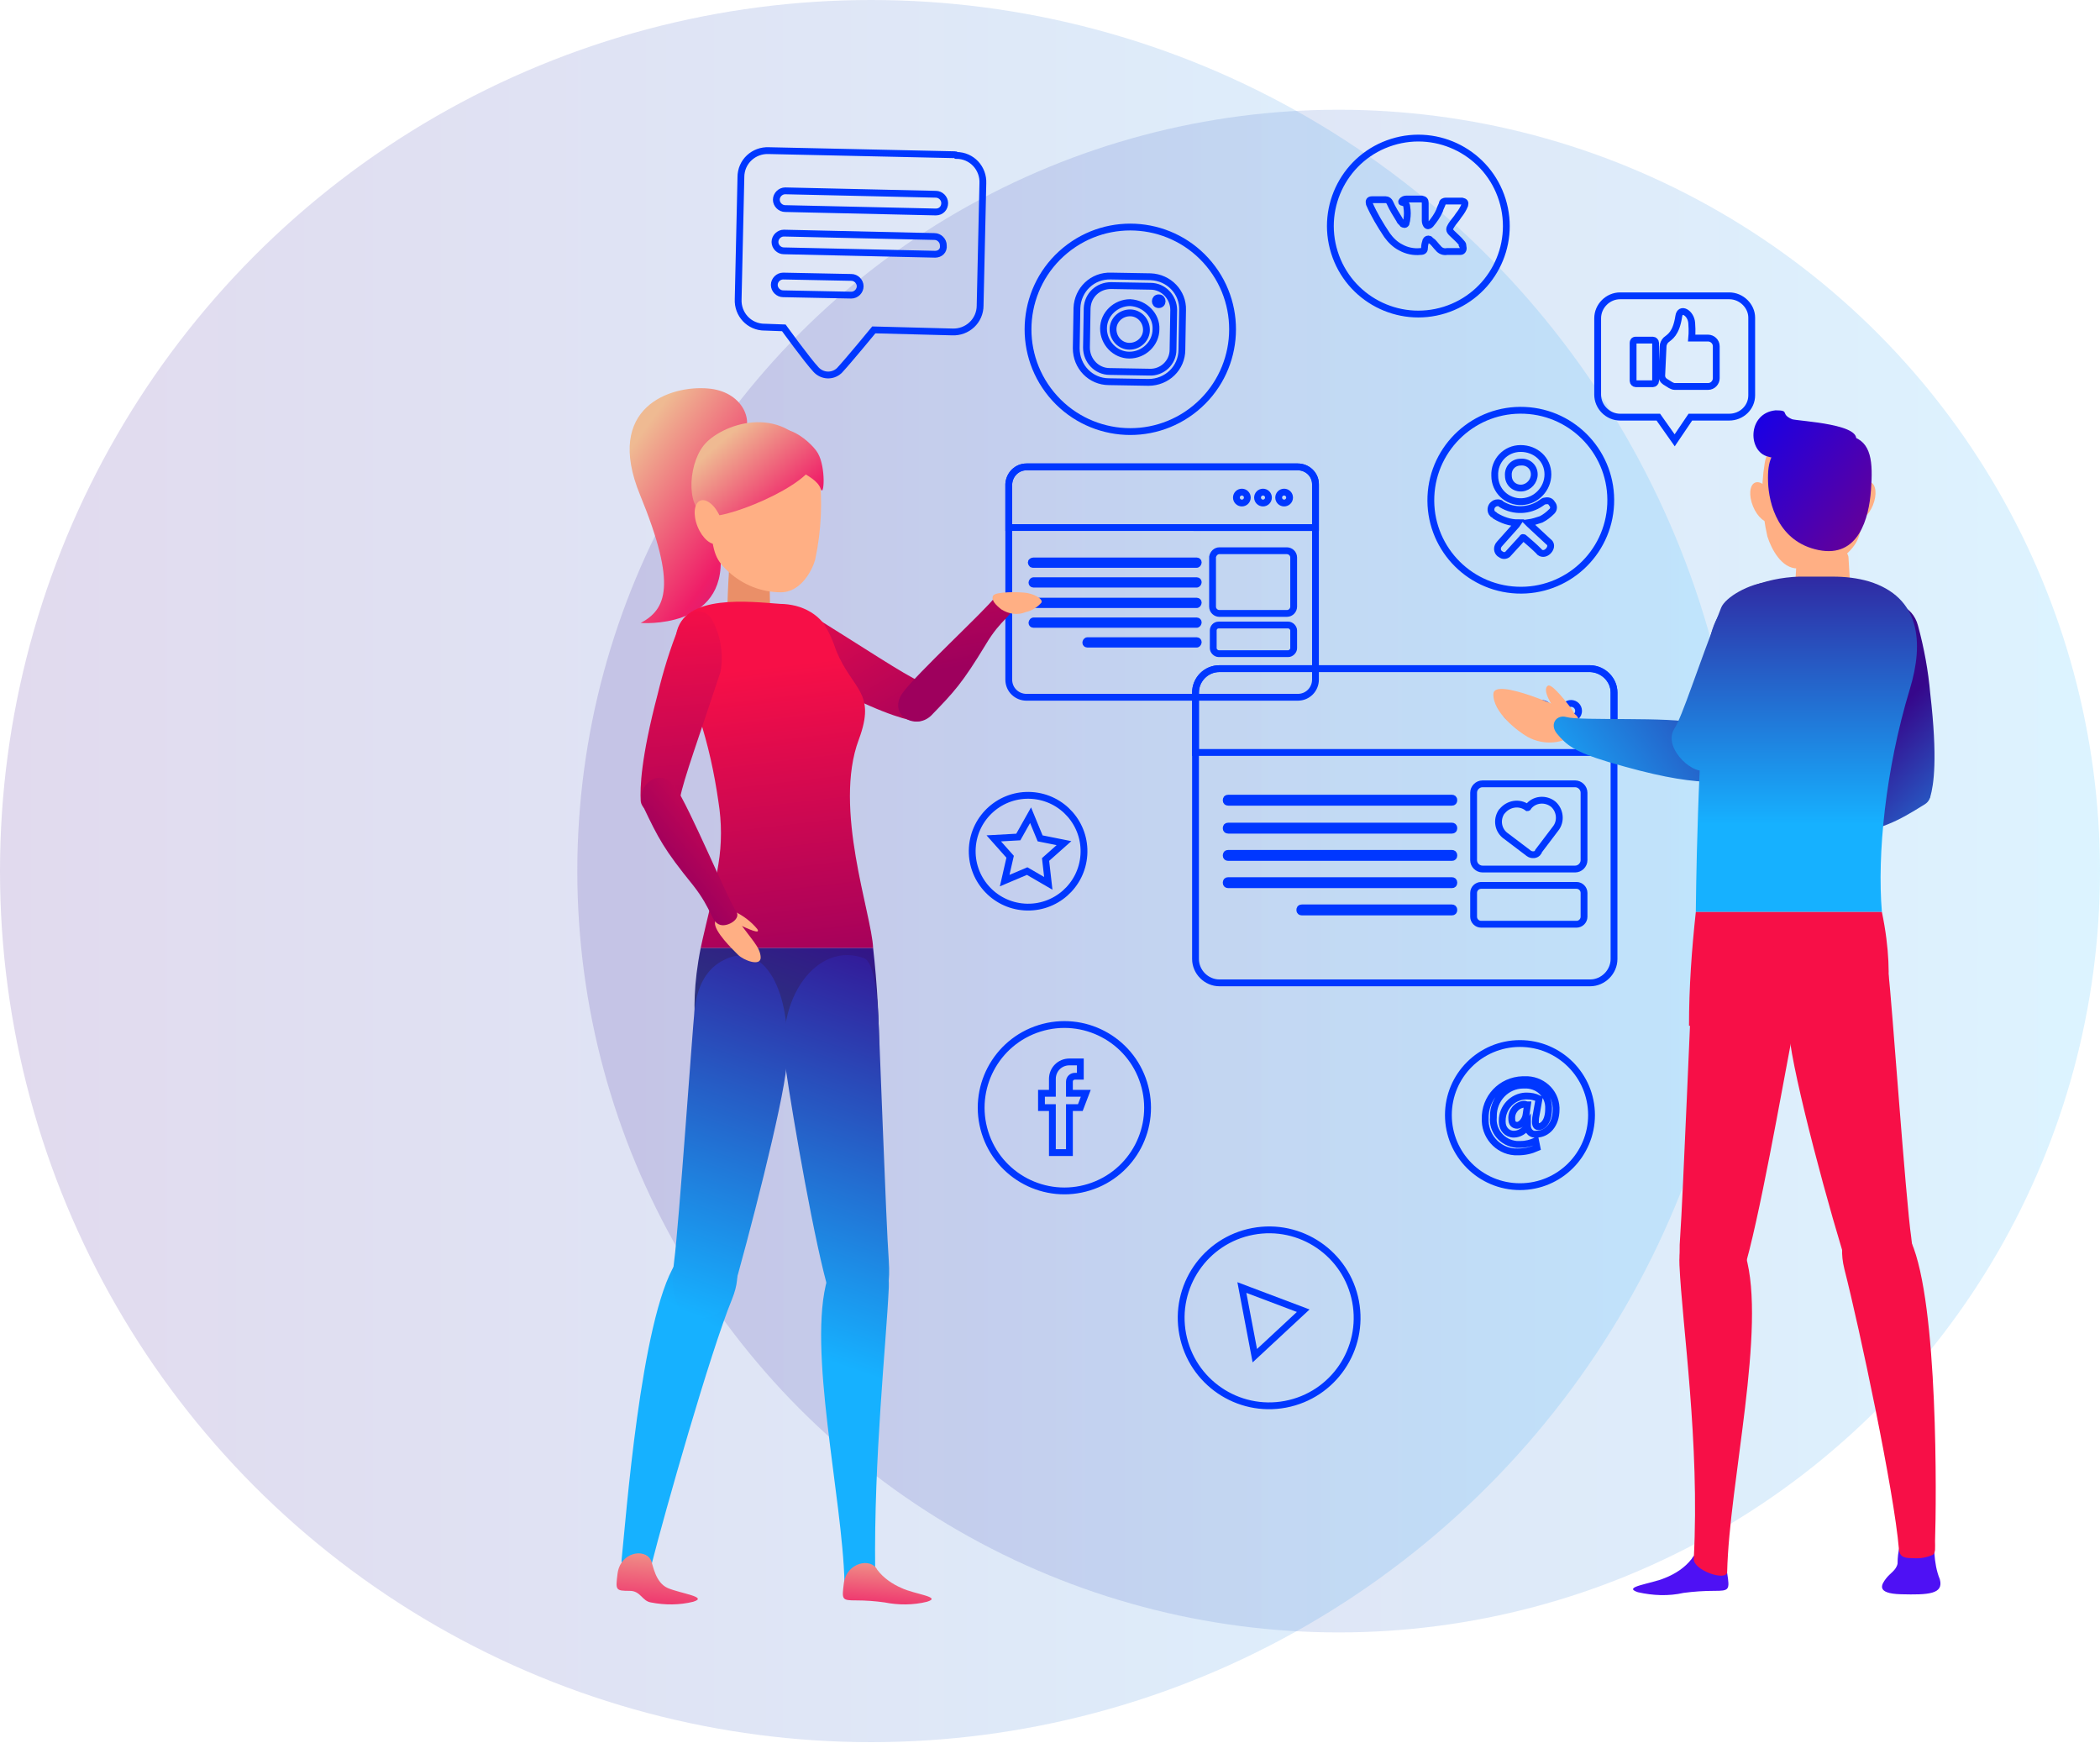 <?xml version="1.0" encoding="utf-8"?>
<!-- Generator: Adobe Illustrator 21.0.0, SVG Export Plug-In . SVG Version: 6.00 Build 0)  -->
<svg version="1.1" id="Слой_1" xmlns="http://www.w3.org/2000/svg" xmlns:xlink="http://www.w3.org/1999/xlink" x="0px" y="0px"
	 viewBox="0 0 308.1 255.7" style="enable-background:new 0 0 308.1 255.7;" xml:space="preserve">
<style type="text/css">
	.st0{opacity:0.15;fill:url(#SVGID_1_);enable-background:new    ;}
	.st1{opacity:0.15;fill:url(#SVGID_2_);enable-background:new    ;}
	.st2{fill:none;stroke:#0037FF;stroke-miterlimit:10;}
	.st3{fill:url(#SVGID_3_);}
	.st4{fill:url(#SVGID_4_);}
	.st5{fill:url(#SVGID_5_);}
	.st6{fill:#EA8F68;}
	.st7{fill:url(#SVGID_6_);}
	.st8{fill:url(#SVGID_7_);}
	.st9{fill:url(#SVGID_8_);}
	.st10{fill:url(#SVGID_9_);}
	.st11{fill:url(#SVGID_10_);}
	.st12{fill:url(#SVGID_11_);}
	.st13{fill:#FFAF84;}
	.st14{fill:url(#SVGID_12_);}
	.st15{fill:url(#SVGID_13_);}
	.st16{fill:url(#SVGID_14_);}
	.st17{fill:url(#SVGID_15_);}
	.st18{fill:url(#SVGID_16_);}
	.st19{fill:url(#SVGID_17_);}
	.st20{fill:url(#SVGID_18_);}
	.st21{fill:url(#SVGID_19_);}
	.st22{fill:#4E11F4;}
	.st23{fill:url(#SVGID_20_);}
	.st24{fill:url(#SVGID_21_);}
	.st25{fill:url(#SVGID_22_);}
	.st26{fill:#F70F47;}
	.st27{fill:url(#SVGID_23_);}
	.st28{fill:url(#SVGID_24_);}
</style>
<title>smm-slide8</title>
<g>
	<g id="Слой_2">
		<g id="Background">
			
				<linearGradient id="SVGID_1_" gradientUnits="userSpaceOnUse" x1="84.74" y1="136.04" x2="308.12" y2="136.04" gradientTransform="matrix(1 0 0 -1 0 263.89)">
				<stop  offset="0" style="stop-color:#36078B"/>
				<stop  offset="1" style="stop-color:#16B1FF"/>
			</linearGradient>
			<circle class="st0" cx="196.4" cy="127.8" r="111.7"/>
			
				<linearGradient id="SVGID_2_" gradientUnits="userSpaceOnUse" x1="0" y1="136.04" x2="255.7" y2="136.04" gradientTransform="matrix(1 0 0 -1 0 263.89)">
				<stop  offset="0" style="stop-color:#36078B"/>
				<stop  offset="1" style="stop-color:#16B1FF"/>
			</linearGradient>
			<circle class="st1" cx="127.8" cy="127.8" r="127.8"/>
		</g>
		<g id="Objects">
			<path class="st2" d="M150.6,68.5h39.8c1.4,0,2.6,1.1,2.6,2.6v28.6c0,1.4-1.1,2.6-2.6,2.6h-39.8c-1.4,0-2.6-1.1-2.6-2.6V71
				C148.1,69.6,149.2,68.5,150.6,68.5z"/>
			<path class="st2" d="M190.4,68.5h-39.8c-1.4,0-2.5,1.1-2.6,2.5v6.4H193V71C193,69.6,191.8,68.5,190.4,68.5z"/>
			<circle class="st2" cx="188.4" cy="73" r="0.8"/>
			<circle class="st2" cx="185.3" cy="73" r="0.8"/>
			<circle class="st2" cx="182.2" cy="73" r="0.8"/>
			<path class="st2" d="M175.6,85.7c0.1,0,0.2-0.2,0.2-0.3c0-0.1-0.1-0.2-0.2-0.2h-24c-0.1,0-0.2,0.2-0.2,0.3c0,0.1,0.1,0.2,0.2,0.2
				H175.6z"/>
			<path class="st2" d="M175.6,88.7c0.1,0,0.2-0.2,0.2-0.3c0-0.1-0.1-0.2-0.2-0.2h-24c-0.1,0-0.3,0.1-0.3,0.2c0,0.1,0.1,0.3,0.2,0.3
				c0,0,0.1,0,0.1,0H175.6z"/>
			<path class="st2" d="M175.6,91.6c0.1,0,0.2-0.2,0.2-0.3c0-0.1-0.1-0.2-0.2-0.2h-24c-0.1,0-0.2,0.2-0.2,0.3c0,0.1,0.1,0.2,0.2,0.2
				H175.6z"/>
			<path class="st2" d="M175.6,94.5c0.1,0,0.2-0.2,0.2-0.3c0-0.1-0.1-0.2-0.2-0.2h-16.1c-0.1,0-0.2,0.2-0.2,0.3
				c0,0.1,0.1,0.2,0.2,0.2H175.6z"/>
			<path class="st2" d="M175.6,82.8c0.1,0,0.2-0.2,0.2-0.3c0-0.1-0.1-0.2-0.2-0.2h-24c-0.1,0-0.3,0.1-0.3,0.2c0,0.1,0.1,0.3,0.2,0.3
				c0,0,0.1,0,0.1,0H175.6z"/>
			<path class="st2" d="M178.9,80.8h9.9c0.5,0,1,0.4,1,1V89c0,0.5-0.4,1-1,1h-9.9c-0.5,0-1-0.4-1-1v-7.3
				C178,81.2,178.4,80.8,178.9,80.8z"/>
			<path class="st2" d="M178.8,91.7H189c0.4,0,0.8,0.4,0.8,0.8v2.6c0,0.4-0.4,0.8-0.8,0.8h-10.2c-0.4,0-0.8-0.4-0.8-0.8v-2.6
				C178,92.1,178.3,91.7,178.8,91.7z"/>
			
				<linearGradient id="SVGID_3_" gradientUnits="userSpaceOnUse" x1="138.345" y1="161.944" x2="91.035" y2="196.064" gradientTransform="matrix(1 0 0 -1 0 263.89)">
				<stop  offset="0" style="stop-color:#2C27CE"/>
				<stop  offset="0.65" style="stop-color:#EF1D68"/>
				<stop  offset="1" style="stop-color:#EFBA92"/>
			</linearGradient>
			<path class="st3" d="M109,64c1.7-2.4-0.2-6.6-5.1-7c-5.5-0.5-15.3,2.7-10,15.6C99.4,86,97.7,89.4,94,91.4c0,0,12.6,1,11.7-10
				S105.1,69.6,109,64z"/>
			
				<linearGradient id="SVGID_4_" gradientUnits="userSpaceOnUse" x1="-1984.574" y1="-2174.414" x2="-1999.184" y2="-2210.854" gradientTransform="matrix(0.61 -0.79 -0.79 -0.61 -393.897 -2813.637)">
				<stop  offset="0" style="stop-color:#F70F47"/>
				<stop  offset="1" style="stop-color:#9E005D"/>
			</linearGradient>
			<path class="st4" d="M134.3,105.8c-1.9-0.3-6-1.5-14.7-6.2c-3.1-1.6-6-3.3-8.8-5.3c-2.6-1.8-1.7-4.4-0.1-5
				c2.6-0.8,5.4-0.5,7.8,0.6c8.2,5.1,14.2,9.1,16.5,10.1C138.4,101.5,136.6,106.2,134.3,105.8z"/>
			
				<linearGradient id="SVGID_5_" gradientUnits="userSpaceOnUse" x1="-857.751" y1="-1467.068" x2="-874.121" y2="-1507.878" gradientTransform="matrix(0.85 -0.52 -0.52 -0.85 99.313 -1638.313)">
				<stop  offset="0" style="stop-color:#F70F47"/>
				<stop  offset="1" style="stop-color:#9E005D"/>
			</linearGradient>
			<path class="st5" d="M148.5,89c0.1,1.4-1.6,1.7-3.9,5.6c-3.4,5.6-4.6,6.9-8,10.4c-2.3,2.2-6.4-0.1-4.2-3.3
				c1.9-2.7,12.4-12.4,13.5-14C146.6,86.5,148.4,87.9,148.5,89z"/>
			<path class="st6" d="M107.2,80.1c0,0.3-0.5,6.1-0.5,10.6c0,2.2,1.6,4.3,3.1,4.3h0.1c1.6,0,3.4-1.9,3.2-4.1
				c-0.3-3.9-0.1-7.9-0.1-8L107.2,80.1z"/>
			
				<linearGradient id="SVGID_6_" gradientUnits="userSpaceOnUse" x1="112.169" y1="166.008" x2="117.579" y2="119.608" gradientTransform="matrix(1 0 0 -1 0 263.89)">
				<stop  offset="0" style="stop-color:#F70F47"/>
				<stop  offset="1" style="stop-color:#9E005D"/>
			</linearGradient>
			<path class="st7" d="M102.6,105.3c1.3,4,2.2,8.1,2.8,12.3c0.5,3.1,0.5,6.2,0,9.2c-0.3,1.8-0.6,3.7-1,5.5
				c-0.2,0.7-1.5,6.2-1.6,6.8h25.3c-0.2-5-5.9-20.5-2.1-30.6c2.6-7-0.9-7.2-3.3-13c-0.5-1.5-1.1-2.9-2-4.2c-1-1.2-2.4-2-3.9-2.4
				c-0.8-0.2-1.6-0.3-2.3-0.3c-4.3-0.3-14.3-1.6-15.3,4.5c-0.2,1.7,0,3.3,0.5,4.9c0.6,1.8,1.4,3.4,2.1,5.2
				C102.1,103.9,102.4,104.6,102.6,105.3z"/>
			
				<linearGradient id="SVGID_7_" gradientUnits="userSpaceOnUse" x1="121.716" y1="133.758" x2="100.316" y2="71.448" gradientTransform="matrix(1 0 0 -1 0 263.89)">
				<stop  offset="0" style="stop-color:#36078B"/>
				<stop  offset="1" style="stop-color:#168D68"/>
			</linearGradient>
			<path class="st8" d="M102.9,155.1c0,0-2.2-5.5-0.1-16h25.3c0.6,5.3,0.9,10.7,0.9,16H102.9z"/>
			
				<linearGradient id="SVGID_8_" gradientUnits="userSpaceOnUse" x1="233.266" y1="679.914" x2="211.386" y2="616.234" gradientTransform="matrix(0.99 0.15 0.15 -0.99 -197.583 772.651)">
				<stop  offset="0" style="stop-color:#36078B"/>
				<stop  offset="1" style="stop-color:#16B1FF"/>
			</linearGradient>
			<path class="st9" d="M107.4,190.6c3.3-8.1-4.8-10.9-8.3-5.2c-5.1,8.1-7.3,37.8-7.9,43.4c-0.1,0.7,0.3,0.6,0.7,0.6
				c1.3-0.2,0.7-1.4,2.5-1.3c0.9,0.1,1.2,1.4,1.2,1.4C97.5,222,104.2,198.4,107.4,190.6z"/>
			
				<linearGradient id="SVGID_9_" gradientUnits="userSpaceOnUse" x1="118.278" y1="134.937" x2="96.868" y2="72.637" gradientTransform="matrix(1 0 0 -1 0 263.89)">
				<stop  offset="0" style="stop-color:#36078B"/>
				<stop  offset="1" style="stop-color:#16B1FF"/>
			</linearGradient>
			<path class="st10" d="M115.4,156.3c0.9-10.6-3.2-18.8-9.5-15.3c-2.7,1.5-3.7,4.4-4,7.2s-2.3,31.6-3,36.9
				c-1.6,11.8,7.4,8.6,8.4,5.3C109.7,182.1,114.9,162.1,115.4,156.3z"/>
			
				<linearGradient id="SVGID_10_" gradientUnits="userSpaceOnUse" x1="148.756" y1="124.468" x2="127.356" y2="62.158" gradientTransform="matrix(1 0 0 -1 0 263.89)">
				<stop  offset="0" style="stop-color:#36078B"/>
				<stop  offset="1" style="stop-color:#16B1FF"/>
			</linearGradient>
			<path class="st11" d="M130.4,188.9c0.3-8-7.1-7.8-9-1.3c-3,10.2,2.2,32.1,2.5,44.6c1.3-2.2,2.5-2.7,3.1-2.6
				c0.6,0.1,1.1,0.4,1.4,0.8C128.2,213.9,130,197.4,130.4,188.9z"/>
			
				<linearGradient id="SVGID_11_" gradientUnits="userSpaceOnUse" x1="134.613" y1="129.326" x2="113.203" y2="67.025" gradientTransform="matrix(1 0 0 -1 0 263.89)">
				<stop  offset="0" style="stop-color:#36078B"/>
				<stop  offset="1" style="stop-color:#16B1FF"/>
			</linearGradient>
			<path class="st12" d="M121.7,189.8c1,3.3,9.5,7,8.7-4.8c-0.4-5.3-1.4-34.2-1.6-37s-0.7-6.9-2-7.4c-6.8-2.6-13.3,5.8-11.5,16.3
				C116.3,163.8,119.6,183,121.7,189.8z"/>
			<path class="st13" d="M104.1,75.8c0.5,5,0.6,6.1,2.8,8.1c2.1,1.9,4.8,3,7.7,3c2.6,0,4.4-2.7,5-4.8c0.9-4.2,1.1-8.5,0.6-12.8
				c-0.4-2.8-3.8-6.1-7.3-6.1S102.9,63.7,104.1,75.8z"/>
			
				<linearGradient id="SVGID_12_" gradientUnits="userSpaceOnUse" x1="128.337" y1="7.43" x2="130.757" y2="37.25" gradientTransform="matrix(1 0 0 -1 0 263.89)">
				<stop  offset="0" style="stop-color:#2C27CE"/>
				<stop  offset="0.65" style="stop-color:#EF1D68"/>
				<stop  offset="1" style="stop-color:#EFBA92"/>
			</linearGradient>
			<path class="st14" d="M128.7,230.3c0.9,1.2,2.2,2.1,3.6,2.7c1.9,0.9,6,1.3,3.7,2c-2,0.5-4.2,0.5-6.2,0.1
				c-1.4-0.2-2.8-0.3-4.2-0.3c-2.1,0-2.1-0.1-1.8-2.5C124.2,229.2,127.8,228.5,128.7,230.3z"/>
			
				<linearGradient id="SVGID_13_" gradientUnits="userSpaceOnUse" x1="94.14" y1="1.9" x2="97.19" y2="39.47" gradientTransform="matrix(1 0 0 -1 0 263.89)">
				<stop  offset="0" style="stop-color:#2C27CE"/>
				<stop  offset="0.65" style="stop-color:#EF1D68"/>
				<stop  offset="1" style="stop-color:#EFBA92"/>
			</linearGradient>
			<path class="st15" d="M95.5,228.9c0.3,0.6,0.6,3.3,2.5,4.1s6,1.3,3.7,2c-2,0.5-4.2,0.5-6.2,0.1c-1.3-0.2-1.5-1.7-3.1-1.7
				c-2.1,0-2.1-0.1-1.8-2.5C91,227.7,94.6,227.1,95.5,228.9z"/>
			
				<linearGradient id="SVGID_14_" gradientUnits="userSpaceOnUse" x1="132.664" y1="168.463" x2="105.824" y2="199.093" gradientTransform="matrix(1 0 0 -1 0 263.89)">
				<stop  offset="0" style="stop-color:#2C27CE"/>
				<stop  offset="0.65" style="stop-color:#EF1D68"/>
				<stop  offset="1" style="stop-color:#EFBA92"/>
			</linearGradient>
			<path class="st16" d="M119.3,66.8c2,3.3-12.2,9.4-15.4,8.9s-3.1-7.2-0.7-10.3S114.7,58.9,119.3,66.8z"/>
			
				<linearGradient id="SVGID_15_" gradientUnits="userSpaceOnUse" x1="138.192" y1="173.302" x2="111.352" y2="203.932" gradientTransform="matrix(1 0 0 -1 0 263.89)">
				<stop  offset="0" style="stop-color:#2C27CE"/>
				<stop  offset="0.65" style="stop-color:#EF1D68"/>
				<stop  offset="1" style="stop-color:#EFBA92"/>
			</linearGradient>
			<path class="st17" d="M114.1,65.9c0.5,2.8,5.5,3.5,6.3,5.8c0.5,1.4,0.8-3.1-0.4-5.2S113.1,60.3,114.1,65.9z"/>
			<ellipse transform="matrix(0.926 -0.378 0.378 0.926 -21.238 44.981)" class="st13" cx="104" cy="76.6" rx="1.8" ry="3.4"/>
			<path class="st13" d="M107.7,133.7c1.3,0.6,2.5,1.5,3.4,2.6c0.6,0.9-1.5-0.1-2.6-0.6S106.5,133.1,107.7,133.7z"/>
			<path class="st13" d="M108.4,135.2c1.8,2.6,3.1,3.7,3.2,5.2s-2.5,0.5-3.3-0.3s-3.6-3.5-3.4-4.8S107.1,133.3,108.4,135.2z"/>
			
				<linearGradient id="SVGID_16_" gradientUnits="userSpaceOnUse" x1="-1380.053" y1="591.722" x2="-1396.163" y2="551.562" gradientTransform="matrix(0.899 -0.439 -0.439 -0.899 1598.309 13.842)">
				<stop  offset="0" style="stop-color:#F70F47"/>
				<stop  offset="1" style="stop-color:#9E005D"/>
			</linearGradient>
			<path class="st18" d="M94,117.5c-0.1-1.9,0-6.2,2.5-15.7c0.8-3.3,1.8-6.6,3.1-9.8c1.2-3,3.9-2.7,4.8-1.2c1.3,2.3,1.8,5.1,1.3,7.8
				c-3,9.1-5.5,16-5.9,18.4C99.2,120.5,94.2,119.8,94,117.5z"/>
			
				<linearGradient id="SVGID_17_" gradientUnits="userSpaceOnUse" x1="1768.17" y1="494.487" x2="1760.05" y2="474.247" gradientTransform="matrix(0.879 0.477 0.477 -0.879 -1674.653 -295.071)">
				<stop  offset="0" style="stop-color:#F70F47"/>
				<stop  offset="1" style="stop-color:#9E005D"/>
			</linearGradient>
			<path class="st19" d="M105.7,135.7c-1.4-0.4-1.1-2.1-4-5.8c-4.3-5.3-5.1-6.9-7.3-11.5c-1.4-3,2.4-6.2,4.7-2.9
				c2,2.8,7.7,16.5,8.9,18.2C108.8,134.8,106.8,136,105.7,135.7z"/>
			<path class="st13" d="M150.5,89.8c0.9-0.2,1.7-0.7,2.3-1.4c0.2-0.4-0.6-1.1-2.1-1.4c-1.3-0.2-4.7-0.2-5,0.4s0.3,1.3,1.2,2
				C148,90.1,149.3,90.3,150.5,89.8z"/>
			<path class="st2" d="M178.9,98.1h54.4c1.9,0,3.5,1.6,3.5,3.5v39.1c0,1.9-1.6,3.5-3.5,3.5h-54.4c-1.9,0-3.5-1.6-3.5-3.5v-39.1
				C175.4,99.7,176.9,98.1,178.9,98.1z"/>
			<path class="st2" d="M233.3,98.1h-54.4c-1.9,0-3.5,1.6-3.5,3.5v8.8h61.4v-8.8C236.8,99.7,235.2,98.2,233.3,98.1z"/>
			<circle class="st2" cx="230.5" cy="104.3" r="1.1"/>
			<circle class="st2" cx="226.2" cy="104.3" r="1.1"/>
			<circle class="st2" cx="222" cy="104.3" r="1.1"/>
			<path class="st2" d="M213,121.8c0.2,0,0.3-0.1,0.3-0.3c0-0.2-0.1-0.3-0.3-0.3h-32.8c-0.2,0-0.3,0.1-0.3,0.3
				c0,0.2,0.1,0.3,0.3,0.3H213z"/>
			<path class="st2" d="M213,125.8c0.2,0,0.3-0.1,0.3-0.3c0-0.2-0.1-0.3-0.3-0.3h-32.8c-0.2,0-0.3,0.1-0.3,0.3
				c0,0.2,0.1,0.3,0.3,0.3c0,0,0,0,0,0H213z"/>
			<path class="st2" d="M213,129.8c0.2,0,0.3-0.1,0.3-0.3c0-0.2-0.1-0.3-0.3-0.3h-32.8c-0.2,0-0.3,0.1-0.3,0.3
				c0,0.2,0.1,0.3,0.3,0.3H213z"/>
			<path class="st2" d="M213,133.8c0.2,0,0.3-0.1,0.3-0.3c0-0.2-0.1-0.3-0.3-0.3h-22c-0.2,0-0.3,0.1-0.3,0.3c0,0.2,0.1,0.3,0.3,0.3
				H213z"/>
			<path class="st2" d="M213,117.7c0.2,0,0.3-0.1,0.3-0.3c0-0.2-0.1-0.3-0.3-0.3h-32.8c-0.2,0-0.3,0.1-0.3,0.3
				c0,0.2,0.1,0.3,0.3,0.3c0,0,0,0,0,0H213z"/>
			<path class="st2" d="M217.5,115h13.6c0.7,0,1.3,0.6,1.3,1.3v9.9c0,0.7-0.6,1.3-1.3,1.3h-13.6c-0.7,0-1.3-0.6-1.3-1.3v-9.9
				C216.2,115.6,216.8,115,217.5,115z"/>
			<path class="st2" d="M217.3,129.9h14c0.6,0,1.1,0.5,1.1,1.1v3.5c0,0.6-0.5,1.1-1.1,1.1h-14c-0.6,0-1.1-0.5-1.1-1.1V131
				C216.2,130.4,216.7,129.9,217.3,129.9z"/>
			<g id="_Группа_">
				<g id="_Группа_2">
					<circle class="st2" cx="223" cy="163.6" r="10.5"/>
				</g>
				<g id="_Группа_3">
					<g id="_Группа_4">
						<path class="st2" d="M225.5,168.4c-0.9,0.4-1.8,0.6-2.8,0.6c-2.6,0.1-4.7-2-4.8-4.5c0-0.1,0-0.2,0-0.3
							c-0.1-3.1,2.3-5.7,5.5-5.8c0.1,0,0.2,0,0.3,0c2.4-0.1,4.5,1.7,4.6,4.1c0,0.1,0,0.2,0,0.3c0,2.2-1.3,3.6-2.9,3.6
							c-0.7,0.1-1.2-0.4-1.3-1.1c0,0,0-0.1,0-0.1l0,0c-0.4,0.7-1.2,1.2-2,1.2c-1,0-1.7-0.8-1.7-1.8c0-0.1,0-0.2,0-0.2
							c0-1.9,1.5-3.5,3.4-3.6c0.1,0,0.1,0,0.2,0c0.6,0,1.2,0.1,1.8,0.4l-0.5,2.8c-0.1,0.9,0,1.3,0.4,1.3c0.7,0,1.5-0.8,1.5-2.6
							c0.1-1.9-1.3-3.4-3.2-3.5c-0.2,0-0.3,0-0.5,0c-2.5,0-4.4,2.1-4.4,4.5c0,0.1,0,0.2,0,0.2c-0.2,2,1.3,3.8,3.4,4
							c0.2,0,0.4,0,0.6,0c0.8,0,1.5-0.2,2.2-0.5L225.5,168.4z M224.1,162.1c-0.2,0-0.3-0.1-0.5-0.1c-1.1,0.1-1.9,1.1-1.8,2.2
							c0,0.6,0.3,0.9,0.8,0.9s1.2-0.7,1.3-1.6L224.1,162.1z"/>
					</g>
				</g>
			</g>
			<g id="_Группа_5">
				<g id="_Группа_6">
					
						<ellipse transform="matrix(0.983 -0.186 0.186 0.983 -32.689 37.946)" class="st2" cx="186.1" cy="193.3" rx="12.9" ry="12.9"/>
				</g>
				<g id="_Группа_7">
					<polygon class="st2" points="184.1,198.9 182.2,188.9 191.2,192.3 					"/>
				</g>
			</g>
			<path class="st2" d="M253.7,43.4h-16c-1.8,0-3.3,1.5-3.3,3.3l0,0v11.2c0,1.8,1.5,3.3,3.3,3.3h5.6l2.4,3.4l2.3-3.4h5.7
				c1.8,0,3.3-1.4,3.3-3.2c0,0,0,0,0-0.1V46.6C257,44.9,255.5,43.4,253.7,43.4C253.7,43.4,253.7,43.4,253.7,43.4z"/>
			<path class="st2" d="M240,49.9h2.5c0.2,0,0.4,0.2,0.4,0.4v5.6c0,0.2-0.2,0.4-0.4,0.4H240c-0.2,0-0.4-0.2-0.4-0.4v-5.6
				C239.6,50.1,239.7,49.9,240,49.9z"/>
			<path class="st2" d="M244,50.8c0-0.3,0.2-0.7,0.4-0.9c0.6-0.5,1.5-0.9,1.9-3.5c0.2-1.4,1.8-0.5,1.9,1c0.1,1.2,0,2.2,0,2.2h2.4
				c0.6,0,1.2,0.5,1.2,1.2v4.7c0,0.6-0.5,1.2-1.2,1.2h-4.9c-0.2,0-0.4-0.1-0.6-0.2l-0.8-0.5c-0.3-0.2-0.5-0.5-0.5-0.9L244,50.8z"/>
			
				<ellipse transform="matrix(6.557733e-02 -0.998 0.998 6.557733e-02 16.292 267.295)" class="st2" cx="150.9" cy="124.9" rx="8.2" ry="8.2"/>
			<polygon class="st2" points="151.2,119.6 152.6,123 156.1,123.7 153.4,126.1 153.8,129.6 150.7,127.8 147.4,129.2 148.2,125.7 
				145.8,123 149.4,122.8 			"/>
			<path class="st2" d="M227.9,118c-1.1-0.9-2.8-0.8-3.7,0.4c0,0,0,0.1-0.1,0.1c-1.2-0.9-2.8-0.6-3.7,0.5c0,0-0.1,0.1-0.1,0.1
				c-0.8,1.2-0.5,2.8,0.7,3.6l3.3,2.5c0.4,0.3,1.1,0.3,1.4-0.2c0,0,0,0,0-0.1l2.5-3.3C229.1,120.5,228.9,118.9,227.9,118z"/>
			
				<linearGradient id="SVGID_18_" gradientUnits="userSpaceOnUse" x1="266.949" y1="149.01" x2="286.669" y2="128.27" gradientTransform="matrix(1 0 0 -1 0 263.89)">
				<stop  offset="0" style="stop-color:#36078B"/>
				<stop  offset="1" style="stop-color:#16B1FF"/>
			</linearGradient>
			<path class="st20" d="M260.2,124.2c2.1,0.7,3.9,0,9-1.1c7.4-1.6,9-2.5,13.2-5.1c2.7-1.7-1.8-7.3-6-6.1c-3.5,1-14.2,8.9-16.4,9.5
				C258.7,121.8,258.5,123.6,260.2,124.2z"/>
			
				<linearGradient id="SVGID_19_" gradientUnits="userSpaceOnUse" x1="278.936" y1="160.396" x2="298.647" y2="139.656" gradientTransform="matrix(1 0 0 -1 0 263.89)">
				<stop  offset="0" style="stop-color:#36078B"/>
				<stop  offset="1" style="stop-color:#16B1FF"/>
			</linearGradient>
			<path class="st21" d="M283.2,116.9c0.5-1.7,1.1-5.6,0-15.1c-0.3-3.4-0.9-6.7-1.8-10c-0.8-3.1-4-3.9-5.4-2.9
				c-2.2,1.6-4.1,5.2-3.8,6.9c1.8,9.3,3.7,16.4,3.8,18.7C276.1,118,282.6,118.9,283.2,116.9z"/>
			<path class="st22" d="M278.7,226.9c-0.2,0.8-0.3,1.6-0.3,2.5c-0.2,1-1.1,1.4-1.7,2.2s-1.6,2.2,2.2,2.3c4,0.1,6.3,0,5.7-2.2
				c-0.5-1.2-0.7-2.5-0.8-3.8c0.1-0.7,0-1.3-0.5-1.9C282.9,225.5,279.3,224.7,278.7,226.9z"/>
			<path class="st13" d="M230.9,104.7c-1.3-0.7-11.7-5.4-11.8-2.9c-0.1,2.7,3.6,5.5,5,6.3c2.5,1.4,5.5,0.9,6.7-0.4
				C231.6,106.8,232.1,105.3,230.9,104.7z"/>
			<path class="st13" d="M230.5,103.9c-0.4-0.5-2.8-3.7-3.4-3.3c-0.9,0.6,0.5,2.8,1.5,4.2c0.5,0.8,1.8,1.4,2.3,1
				S231.1,104.8,230.5,103.9z"/>
			<path class="st22" d="M248.2,228.7c-1,1.3-2.4,2.2-3.9,2.8c-2.1,0.9-6.4,1.3-4,2.1c2.2,0.5,4.5,0.6,6.7,0.1
				c1.5-0.2,3-0.3,4.5-0.3c2.2,0,2.3-0.1,1.9-2.6C253,227.5,249.2,226.8,248.2,228.7z"/>
			<path class="st13" d="M273.5,73.9c-0.5,4.5-0.6,5.5-2.6,7.4s-5,2.1-7.2,2.1c-2.3,0-3.8-2.8-4.4-4.7c-0.8-3.5-1-7.1-0.4-10.7
				c0.3-2.5,3.4-5.5,6.6-5.5S274.6,62.9,273.5,73.9z"/>
			
				<linearGradient id="SVGID_20_" gradientUnits="userSpaceOnUse" x1="-441.308" y1="3392.113" x2="-441.308" y2="3346.503" gradientTransform="matrix(0.58 0.81 0.81 -0.58 -2226.551 2416.736)">
				<stop  offset="0" style="stop-color:#36078B"/>
				<stop  offset="1" style="stop-color:#16B1FF"/>
			</linearGradient>
			<path class="st23" d="M228.4,107.6c1.4,1.7,2.6,2.7,7.6,4.2c6.8,2,10.7,2.7,14.2,2.9c3.2,0.2,2.7-7.4-1.5-8.6
				c-3.5-1-16.8-0.3-18.9-0.9C228.4,104.8,227.3,106.2,228.4,107.6z"/>
			
				<linearGradient id="SVGID_21_" gradientUnits="userSpaceOnUse" x1="254.002" y1="188.6" x2="254.002" y2="142.99" gradientTransform="matrix(1 0 0 -1 0 263.89)">
				<stop  offset="0" style="stop-color:#36078B"/>
				<stop  offset="1" style="stop-color:#16B1FF"/>
			</linearGradient>
			<path class="st24" d="M250.5,112.8c1.3-1.1,3.9-4.1,8.1-12.7c1.5-3,2.8-6.1,3.8-9.4c1-3-1.3-5.4-3-5.3c-2.7,0.2-6.3,2.2-6.9,3.8
				c-3.5,8.8-5.6,15.8-6.9,17.8C243.9,109.9,248.9,114.2,250.5,112.8z"/>
			<path class="st13" d="M271.2,81.8c0.1,1.6,0.2,3.4,0.3,5c0,2.2-1.6,4.1-3.8,4.4h-0.3c-2,0-4.2-1.8-4.1-3.7
				c0.1-1.3,0.1-2.6,0.2-3.7c0-2.1,1.4-4,3.4-4.7l0,0c1.7-0.6,3.5,0.3,4,2C271.1,81.3,271.2,81.6,271.2,81.8z"/>
			
				<linearGradient id="SVGID_22_" gradientUnits="userSpaceOnUse" x1="265.062" y1="188.6" x2="265.062" y2="142.99" gradientTransform="matrix(1 0 0 -1 0 263.89)">
				<stop  offset="0" style="stop-color:#36078B"/>
				<stop  offset="1" style="stop-color:#16B1FF"/>
			</linearGradient>
			<path class="st25" d="M280.2,101.1c-3.6,11.9-4.8,24.3-4.1,32.7h-27.3c0,0,0.2-25.6,2-39.6c0.5-3.5,2.6-6.5,5.8-8
				c2.3-1,4.8-1.5,7.3-1.6h5c1.8,0,3.6,0.2,5.3,0.7C281.7,87.6,282.3,94.2,280.2,101.1z"/>
			<path class="st26" d="M276,150.5c0,0,2.4-5.7,0.1-16.7h-27.3c-0.6,5.5-1,11.1-1,16.7H276z"/>
			<path class="st26" d="M270.6,186.2c-2.2-8.9,6.9-10.4,9.8-4c4,9.1,3.7,38.1,3.5,43.9c0,0.8,0.1,1.7-0.3,2
				c-0.9,0.4-1.9,0.6-2.9,0.5c-1,0-2,0-2.1-1.3C277.9,218.8,272.8,194.8,270.6,186.2z"/>
			<path class="st26" d="M262.5,151.7c-1-11,3.4-19.6,10.3-16c2.9,1.5,3.9,4.6,4.3,7.5s2.5,32.9,3.3,38.3c1.7,12.2-8,8.9-9,5.5
				C268.6,178.5,263,157.7,262.5,151.7z"/>
			<path class="st26" d="M253.4,230.6c0.3-13,5.8-35.8,2.7-46.4c-2-6.7-10.1-6.9-9.7,1.4c0.4,8.9,3,26,2.1,43.1
				C248.4,230.4,253.4,232.1,253.4,230.6z"/>
			<path class="st26" d="M255.8,186.5c-1.1,3.4-10.3,7.3-9.3-5c0.4-5.5,1.6-35.6,1.8-38.5s0.7-7.1,2.2-7.7c7.3-2.6,14.4,6,12.4,16.9
				C261.5,159.5,258,179.5,255.8,186.5z"/>
			
				<ellipse transform="matrix(0.926 -0.378 0.378 0.926 -8.613 103.274)" class="st13" cx="258.6" cy="73.6" rx="1.6" ry="3.1"/>
			<ellipse transform="matrix(0.378 -0.926 0.926 0.378 101.933 298.811)" class="st13" cx="273.3" cy="73.5" rx="3" ry="1.6"/>
			
				<linearGradient id="SVGID_23_" gradientUnits="userSpaceOnUse" x1="252.657" y1="208.489" x2="291.057" y2="178.919" gradientTransform="matrix(1 0 0 -1 0 263.89)">
				<stop  offset="0" style="stop-color:#0000FF"/>
				<stop  offset="1" style="stop-color:#9E005D"/>
			</linearGradient>
			<path class="st27" d="M272.1,65c-1.8,2.6-10.3,2.9-13,1.9s-2.6-6.3,1.4-6.7c2.2,0,0.6,0.5,2.4,1.3C263.8,61.8,274,62.2,272.1,65z
				"/>
			
				<linearGradient id="SVGID_24_" gradientUnits="userSpaceOnUse" x1="250.413" y1="205.57" x2="288.813" y2="175.99" gradientTransform="matrix(1 0 0 -1 0 263.89)">
				<stop  offset="0" style="stop-color:#0000FF"/>
				<stop  offset="1" style="stop-color:#9E005D"/>
			</linearGradient>
			<path class="st28" d="M262.5,64.5c-2.6,1.6-3.2,3-3.1,6.2s1.5,8.8,7.4,10s7.4-4.7,7.7-8.8s0.1-7.1-2.9-7.9
				C267.2,63,264.1,63.6,262.5,64.5z"/>
			<g>
				<defs>
					<path id="SVGID_25_" d="M284.5,231.6c-0.5-1.2-0.7-2.5-0.8-3.7c0.1-0.6,0.2-1.2,0.1-1.7c0.2-5.8,0.5-34.9-3.5-43.9l0,0
						c0-0.2,0-0.4-0.1-0.6c-0.7-5.3-2.8-34.1-3.2-38.1c0-3.3-0.3-6.5-1-9.7c-0.3-4.2-0.2-8.4,0.2-12.6c2.2-0.8,4.2-1.9,6.1-3.2
						c0.4-0.2,0.7-0.6,0.8-1.1v-0.1c0.5-1.7,1.1-5.6,0-15.1c-0.3-3.4-0.9-6.7-1.8-10c-0.2-0.9-0.7-1.7-1.4-2.3
						c-1.3-2.1-3.4-3.7-5.8-4.3c-0.9-0.3-1.9-0.4-2.8-0.5c-0.1-1-0.1-2-0.2-2.9c0-0.2-0.1-0.5-0.1-0.7c0.9-0.8,1.6-1.9,1.9-3.1
						c0.4-0.7,0.7-1.5,1-2.3c0.4-0.4,0.8-1,1-1.5c0.6-1.5,0.5-3-0.2-3.4c0.2-3.1-0.2-5.5-2.3-6.4c0.1-2.2-8.6-2.6-9.4-2.9
						c-1.8-0.7-0.2-1.3-2.4-1.3c-4,0.4-4.2,5.7-1.4,6.7h0.2c-0.1,0.3-0.3,0.7-0.3,1.1c-0.1,1-0.2,2-0.3,2.9
						c-0.3-0.3-0.8-0.4-1.2-0.3c-0.8,0.3-1,1.9-0.3,3.4c0.3,0.9,0.9,1.7,1.8,2.1c0.1,0.8,0.3,1.6,0.5,2.4c0.5,1.9,2,4.6,4.2,4.7
						c0,0.2,0,0.3,0,0.5c0,0.2,0,0.5,0,0.8c-2,0.1-4,0.5-5.9,1.2c-2.3,0.7-4.6,2.2-5.1,3.4l-0.7,1.5c-0.4,0.8-0.8,1.6-1,2.5
						c-2.6,6.9-4.3,12.2-5.4,13.8c-0.2,0.3-0.3,0.6-0.3,0.9c-2.8,2.4-8.7,11.6-11,14.1h-0.1c-0.3,0-0.7,0-1,0c-0.7,0-4.6,0.2-4.6,1
						s1.1,1,2.3,1.1c-3.2,2-7.3,5.1-5.9,6.1c2.2,1.6,6.6,0.2,8-0.5c1.9-0.9,3.2-2.7,3.5-4.8c1.6-0.3,3.2-1.1,6.4-3.5
						c2.7-2.1,4.8-3.8,6.4-5.4c-0.4,9.7-0.4,17.9-0.4,17.9c-0.6,5.5-1,11.1-1,16.7l0,0c-0.4,10.1-1.1,27.1-1.4,31
						c-0.1,0.9-0.1,1.8,0,2.6c0,0.5,0,1,0,1.5c0.4,8.8,3,25.7,2.2,42.6c-0.1,0.1-0.3,0.3-0.4,0.4c-1,1.3-2.4,2.2-3.9,2.8
						c-2.1,0.9-6.4,1.3-4,2.1c2.2,0.5,4.5,0.6,6.7,0.1c1.5-0.2,3-0.3,4.5-0.3c2.2,0,2.3-0.1,1.9-2.6c0-0.1,0-0.1,0-0.2l0,0
						c0.3-12.8,5.6-34.9,2.8-45.8c2.1-7.7,5.1-24.3,6.4-31.7c1,6.6,5,21.8,7.7,30.8c0,0.8,0.1,1.5,0.3,2.3c2.1,8.6,7.3,32.6,8,41.1
						l0,0c-0.2,0.9-0.1,1.4-0.2,2.1c-0.2,1-1.1,1.4-1.7,2.2s-1.6,2.2,2.2,2.3C282.8,233.9,285.2,233.7,284.5,231.6z"/>
				</defs>
				<clipPath id="SVGID_26_">
					<use xlink:href="#SVGID_25_"  style="overflow:visible;"/>
				</clipPath>
			</g>
			<path class="st2" d="M140.1,22.7l-27.3-0.6c-2.2-0.1-4.1,1.6-4.1,3.9c0,0,0,0.1,0,0.1l-0.4,17.8c-0.1,2.2,1.6,4.1,3.9,4.1
				c0,0,0.1,0,0.1,0l2.7,0.1c0,0,3.4,4.7,4.7,6.1c0.9,1,2.4,1.1,3.4,0.2c0,0,0.1-0.1,0.1-0.1c1.3-1.4,5-5.9,5-5.9l11.5,0.3
				c2.2,0.1,4.1-1.6,4.1-3.9c0,0,0-0.1,0-0.1l0.4-17.8c0.1-2.2-1.6-4.1-3.9-4.1C140.2,22.7,140.2,22.7,140.1,22.7z"/>
			<path class="st2" d="M137.3,31.1l-22.1-0.5c-0.7,0-1.3-0.6-1.3-1.3c0-0.7,0.6-1.3,1.3-1.3l22.1,0.5c0.7,0,1.3,0.6,1.3,1.3
				S138.1,31.1,137.3,31.1z"/>
			<path class="st2" d="M137.2,37.3L115,36.8c-0.7,0-1.3-0.6-1.3-1.3c0-0.7,0.6-1.3,1.3-1.3l22.1,0.5c0.7,0,1.3,0.6,1.3,1.3
				C138.5,36.8,137.9,37.3,137.2,37.3z"/>
			<path class="st2" d="M124.9,43.3l-10-0.2c-0.7,0-1.3-0.6-1.3-1.3c0-0.7,0.6-1.3,1.3-1.3l10,0.2c0.7,0,1.3,0.6,1.3,1.3
				C126.2,42.7,125.6,43.3,124.9,43.3z"/>
			
				<ellipse transform="matrix(0.955 -0.298 0.298 0.955 -0.411 63.541)" class="st2" cx="208" cy="33.1" rx="12.9" ry="12.9"/>
			<path class="st2" d="M214.4,35.6c-0.4-0.5-0.9-0.9-1.4-1.4c-0.4-0.4-0.4-0.6-0.1-1.1s0.8-1,1.1-1.5c0.4-0.5,0.7-1,0.9-1.5
				c0.1-0.4,0-0.5-0.4-0.6h-2.4c-0.2,0-0.5,0.1-0.5,0.4c-0.1,0.3-0.3,0.6-0.4,1c-0.3,0.7-0.8,1.4-1.3,2c-0.1,0.1-0.3,0.3-0.5,0.2
				s-0.3-0.5-0.3-0.7v-2.6c0-0.4-0.1-0.5-0.5-0.6h-2.3c-0.2,0-0.5,0.1-0.6,0.3c-0.1,0.1-0.1,0.2,0.1,0.2c0.4,0.1,0.6,0.3,0.6,0.7
				c0.1,0.6,0.1,1.2,0,1.8c0,0.2-0.1,0.4-0.1,0.5c0,0.2-0.2,0.3-0.4,0.2c-0.1,0-0.1,0-0.1-0.1c-0.2-0.2-0.4-0.3-0.5-0.6
				c-0.5-0.8-1-1.6-1.4-2.5c-0.1-0.2-0.3-0.4-0.6-0.4c-0.7,0-1.3,0-2,0c-0.4,0-0.5,0.2-0.4,0.6c0.7,1.6,1.6,3.1,2.6,4.6
				c0.5,0.7,1.2,1.4,2,1.8c0.9,0.5,1.9,0.7,2.9,0.6c0.5,0,0.6-0.2,0.6-0.6c0-0.3,0.1-0.7,0.2-1c0.1-0.2,0.3-0.3,0.5-0.2
				c0,0,0.1,0,0.1,0.1c0.1,0.1,0.3,0.2,0.4,0.3c0.3,0.3,0.5,0.6,0.8,0.9c0.3,0.4,0.8,0.6,1.3,0.5h2c0.3,0,0.5-0.4,0.3-0.8
				C214.7,36,214.6,35.8,214.4,35.6z"/>
			<ellipse transform="matrix(0.772 -0.636 0.636 0.772 7.115 116.476)" class="st2" cx="165.8" cy="48.3" rx="15" ry="15"/>
			<path class="st2" d="M168.8,40.6l-5.8-0.1c-2.7-0.1-4.9,2-5,4.7c0,0,0,0,0,0.1l-0.1,5.8c0,2.7,2.1,4.9,4.8,4.9l5.8,0.1
				c2.7,0,4.9-2.1,4.9-4.8l0.1-5.8C173.6,42.9,171.5,40.7,168.8,40.6z M172.1,51.3c0,1.9-1.6,3.4-3.5,3.3l-5.8-0.1
				c-1.9,0-3.4-1.6-3.4-3.5l0.1-5.8c0.1-1.9,1.6-3.3,3.5-3.3l5.8,0.1c1.9,0,3.4,1.6,3.4,3.5L172.1,51.3z"/>
			<path class="st2" d="M165.8,44.4c-2.1,0-3.9,1.7-3.9,3.8c0,2.1,1.7,3.9,3.8,3.9c2.1,0,3.9-1.7,3.9-3.8
				C169.7,46.3,168,44.5,165.8,44.4C165.9,44.4,165.8,44.4,165.8,44.4z M165.7,50.8c-1.3,0-2.4-1.1-2.4-2.5c0-1.3,1.1-2.4,2.5-2.4
				c1.3,0,2.4,1.1,2.4,2.5C168.2,49.7,167.1,50.8,165.7,50.8z"/>
			
				<ellipse transform="matrix(1.535825e-02 -1 1 1.535825e-02 123.191 213.516)" class="st2" cx="170" cy="44.2" rx="0.5" ry="0.5"/>
			
				<ellipse transform="matrix(0.955 -0.298 0.298 0.955 -41.312 53.945)" class="st2" cx="156.1" cy="162.4" rx="12.2" ry="12.2"/>
			<path class="st2" d="M156.9,160.3v-1.6c0-0.5,0.4-0.8,0.8-0.8h0h0.8v-2.1h-1.6c-1.4,0-2.5,1.1-2.5,2.5v0v2.1h-1.6v2.1h1.6v6.6
				h2.5v-6.6h1.6l0.8-2.1H156.9z"/>
			
				<ellipse transform="matrix(4.431686e-02 -0.999 0.999 4.431686e-02 139.909 293.015)" class="st2" cx="223.1" cy="73.4" rx="13.2" ry="13.2"/>
			<path class="st2" d="M222.7,76.7c-1.2,0-2.3-0.4-3.3-1c-0.1-0.1-0.2-0.2-0.4-0.3c-0.4-0.4-0.3-1.1,0.1-1.4
				c0.2-0.2,0.6-0.3,0.9-0.2c0.1,0,0.2,0.1,0.3,0.2c1.8,1.1,4.1,1,5.8-0.2c0.2-0.1,0.3-0.3,0.6-0.3c0.4-0.1,0.8,0,1,0.4
				c0.3,0.3,0.3,0.8,0,1.1c-0.5,0.5-1,0.9-1.6,1.2c-0.6,0.2-1.2,0.4-1.9,0.5l0.2,0.2l2.8,2.6c0.3,0.2,0.4,0.6,0.2,1
				c-0.2,0.4-0.6,0.7-1,0.7c-0.2,0-0.5-0.1-0.6-0.3c-0.7-0.7-1.4-1.3-2.1-1.9c-0.2-0.2-0.3-0.2-0.4,0c-0.6,0.7-1.3,1.4-2,2.2
				c-0.2,0.3-0.7,0.4-1,0.2c-0.4-0.2-0.6-0.5-0.6-0.9c0-0.2,0.1-0.5,0.3-0.7l2.5-2.8L222.7,76.7z"/>
			<path class="st2" d="M223.3,73.6c-2.2,0.1-4-1.6-4-3.8c-0.1-2.2,1.6-4,3.8-4s4,1.6,4,3.8c0,0,0,0,0,0
				C227.1,71.7,225.4,73.5,223.3,73.6z M225.1,69.6c0-1.1-0.9-1.9-2-1.8c-1.1,0-1.9,0.9-1.8,2c0,1.1,0.9,1.9,2,1.8c0,0,0,0,0,0
				C224.3,71.5,225.1,70.6,225.1,69.6L225.1,69.6z"/>
		</g>
	</g>
</g>
</svg>
